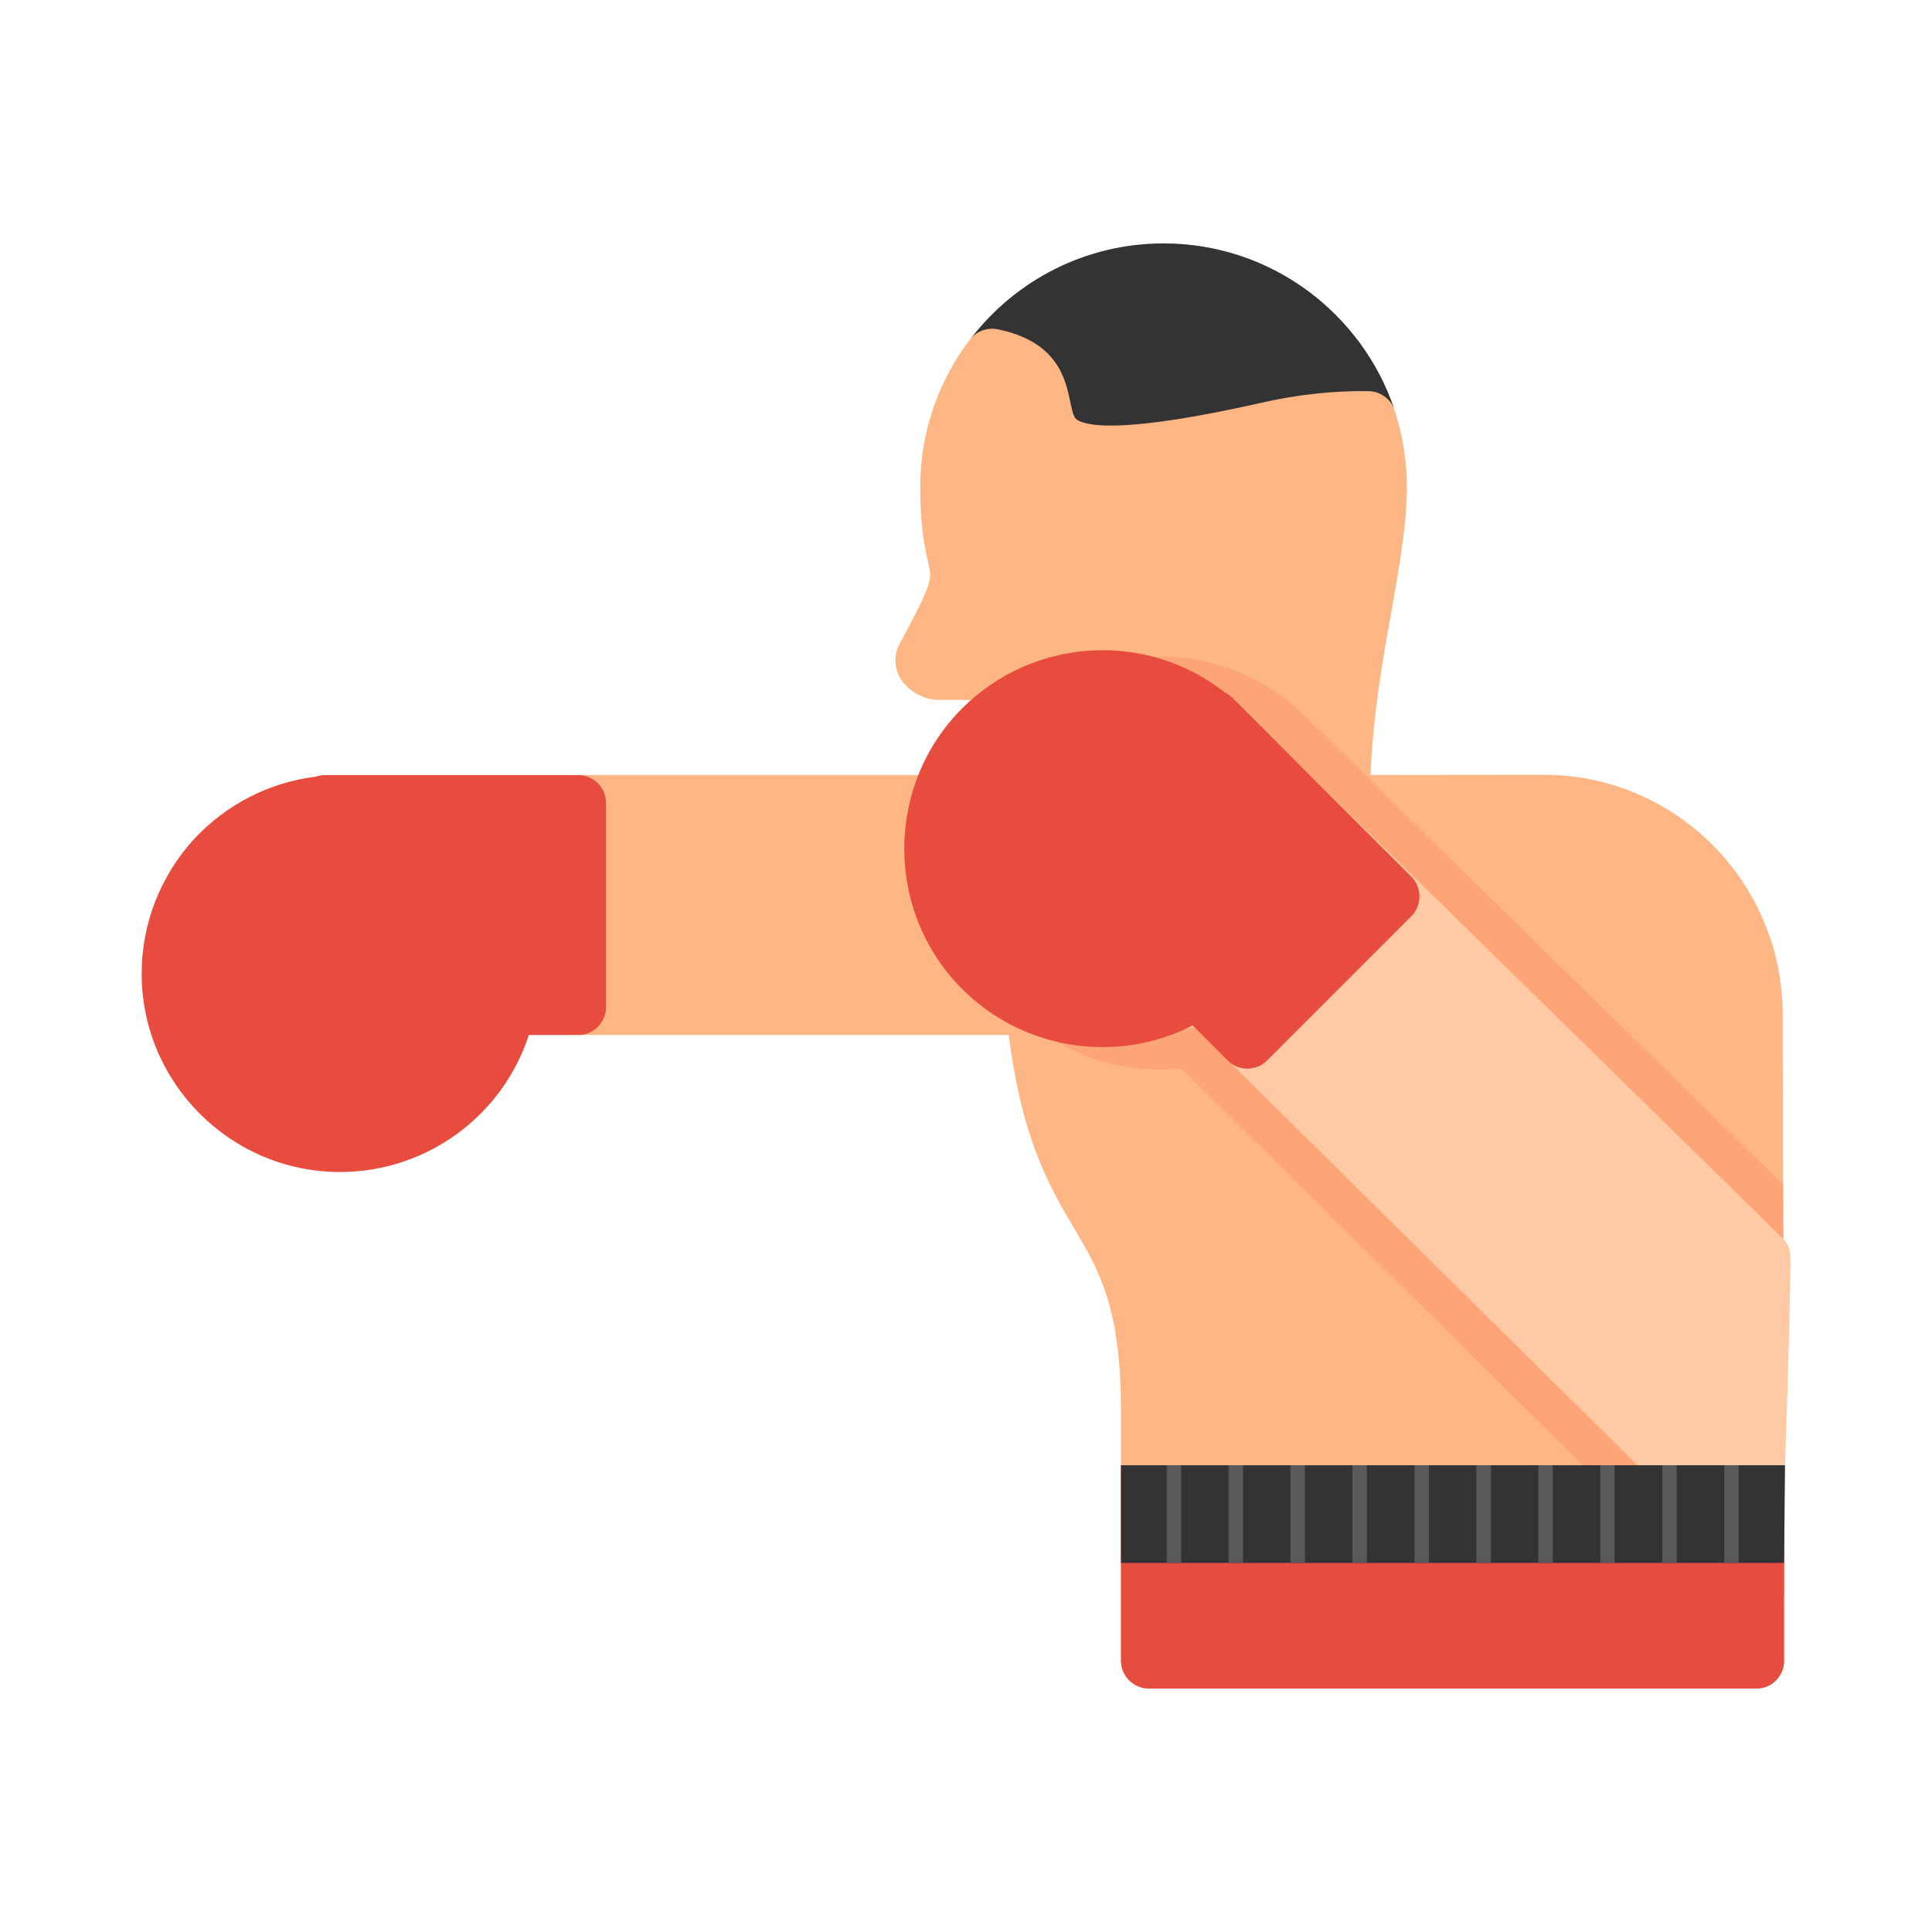 <svg xmlns="http://www.w3.org/2000/svg" xml:space="preserve" width="8.333in" height="8.333in" version="1.1" style="shape-rendering:geometricPrecision; text-rendering:geometricPrecision; image-rendering:optimizeQuality; fill-rule:evenodd; clip-rule:evenodd" viewBox="0 0 8333 8333" xmlns:xlink="http://www.w3.org/1999/xlink">
 <defs>
  <style type="text/css">
   
    .fil4 {fill:#333333}
    .fil6 {fill:#333333}
    .fil7 {fill:#595959}
    .fil5 {fill:#E64C3F}
    .fil2 {fill:#E74C3F}
    .fil1 {fill:#FEA577}
    .fil0 {fill:#FEB784}
    .fil3 {fill:#FEC9A3}
   
  </style>
 </defs>
 <g id="Layer_x0020_1">
  <g id="_565438192">
   <g>
    <path class="fil0" d="M4449 3584c-121,0 -220,-99 -220,-220l0 -345 -178 0c-66,0 -133,-37 -167,-92 -28,-47 -29,-103 -4,-150 143,-265 140,-276 124,-348 -14,-60 -35,-151 -35,-329 0,-579 471,-1050 1050,-1050 579,0 1049,471 1049,1050 0,160 -31,334 -66,534 -44,244 -93,520 -93,829 0,67 -54,121 -121,121l0 0c-32,0 -61,-13 -83,-33l-588 275 -2 0 -1 0 -570 -289c-22,29 -56,47 -95,47z"></path>
    <path class="fil0" d="M7575 7283l-2619 0c-67,0 -121,-54 -121,-120l0 -548 0 0c0,0 0,0 0,-1 0,0 0,0 0,0 0,0 0,0 0,0l0 -526c0,-447 -93,-606 -202,-790 -106,-179 -225,-381 -282,-834l-1857 0c-67,0 -121,-54 -121,-121l0 -879c0,-67 54,-121 121,-121l654 0c436,0 873,0 1309,0 66,0 120,54 120,121 0,8 -1,16 -2,23l905 0c-1,-8 -2,-15 -2,-23 0,-67 54,-121 121,-121 353,0 707,-1 1061,-1 0,0 1,0 1,0 564,0 1025,461 1028,1028l5 2244c0,0 0,0 0,0l1 548c1,32 -12,63 -35,86 -22,23 -53,35 -85,35z"></path>
   </g>
   <g>
    <path class="fil1" d="M4449 3584c-121,0 -220,-99 -220,-220l0 -83c39,-68 87,-132 144,-189 347,-347 912,-347 1259,0l278 272c-1,33 -1,66 -1,99 0,67 -54,121 -121,121l0 0c-32,0 -61,-13 -83,-33l-588 275 -2 0 -1 0 -570 -289c-22,29 -56,47 -95,47z"></path>
    <path class="fil1" d="M4196 3343l261 0c66,0 120,54 120,121 0,8 -1,16 -2,23l905 0c-1,-8 -2,-15 -2,-23 0,-67 54,-121 121,-121l289 0 1803 1767 3 1504c0,0 0,0 0,0l1 262c-28,11 -58,16 -89,16l-83 0c-76,0 -148,-30 -202,-83l-2226 -2201c-266,28 -530,-65 -722,-256 -168,-168 -261,-392 -261,-630 0,-133 29,-262 84,-379z"></path>
   </g>
   <path class="fil2" d="M1467 5055c-472,0 -856,-384 -856,-856 0,-215 81,-421 226,-580 139,-149 323,-244 524,-269 13,-4 26,-7 39,-7l1094 0c66,0 120,54 120,121l0 879c0,67 -54,121 -120,121l-213 0c-113,348 -440,591 -814,591z"></path>
   <path class="fil3" d="M7523 6726c-31,0 -62,-11 -85,-35l-2286 -2260c-238,51 -486,-21 -661,-196 -137,-137 -213,-319 -213,-513 0,-193 76,-375 213,-512 282,-283 742,-283 1024,0l2173 2130c17,16 27,36 32,56 12,3 -28,1140 -32,1248 -1,45 -37,82 -82,82l-83 0z"></path>
   <path class="fil2" d="M4150 4266c-333,-334 -333,-877 0,-1211 153,-152 355,-241 571,-250 203,-8 401,56 560,180 12,6 23,14 33,23l773 773c47,47 47,124 0,171l-622 622c-47,47 -123,47 -170,0l-151 -151c-326,167 -730,107 -994,-157z"></path>
   <path class="fil4" d="M6013 1762c-141,-413 -533,-712 -994,-712 -337,0 -637,159 -829,407 27,-30 69,-45 112,-37 259,52 294,215 314,313 12,56 17,69 30,78 46,29 210,58 796,-74 153,-35 308,-52 460,-50 51,1 93,32 111,75z"></path>
   <path class="fil5" d="M7491 6320l-2535 0 -121 0 0 843c0,66 54,120 121,120l2619 0c67,0 121,-54 120,-121l0 -842 -121 0 -83 0z"></path>
   <polygon class="fil6" points="7491,6320 4956,6320 4835,6320 4835,6741 7695,6741 7699,6320 7574,6320 "></polygon>
   <g>
    <rect class="fil7" x="5032" y="6320" width="62.269" height="421.257"></rect>
    <rect class="fil7" x="5299" y="6320" width="62.269" height="421.257"></rect>
    <rect class="fil7" x="5566" y="6320" width="62.269" height="421.257"></rect>
    <rect class="fil7" x="5833" y="6320" width="62.269" height="421.257"></rect>
    <rect class="fil7" x="6101" y="6320" width="62.269" height="421.257"></rect>
    <rect class="fil7" x="6368" y="6320" width="62.269" height="421.257"></rect>
    <rect class="fil7" x="6635" y="6320" width="62.269" height="421.257"></rect>
    <rect class="fil7" x="6902" y="6320" width="62.269" height="421.257"></rect>
    <rect class="fil7" x="7170" y="6320" width="62.269" height="421.257"></rect>
    <rect class="fil7" x="7437" y="6320" width="62.269" height="421.257"></rect>
   </g>
  </g>
 </g>
</svg>